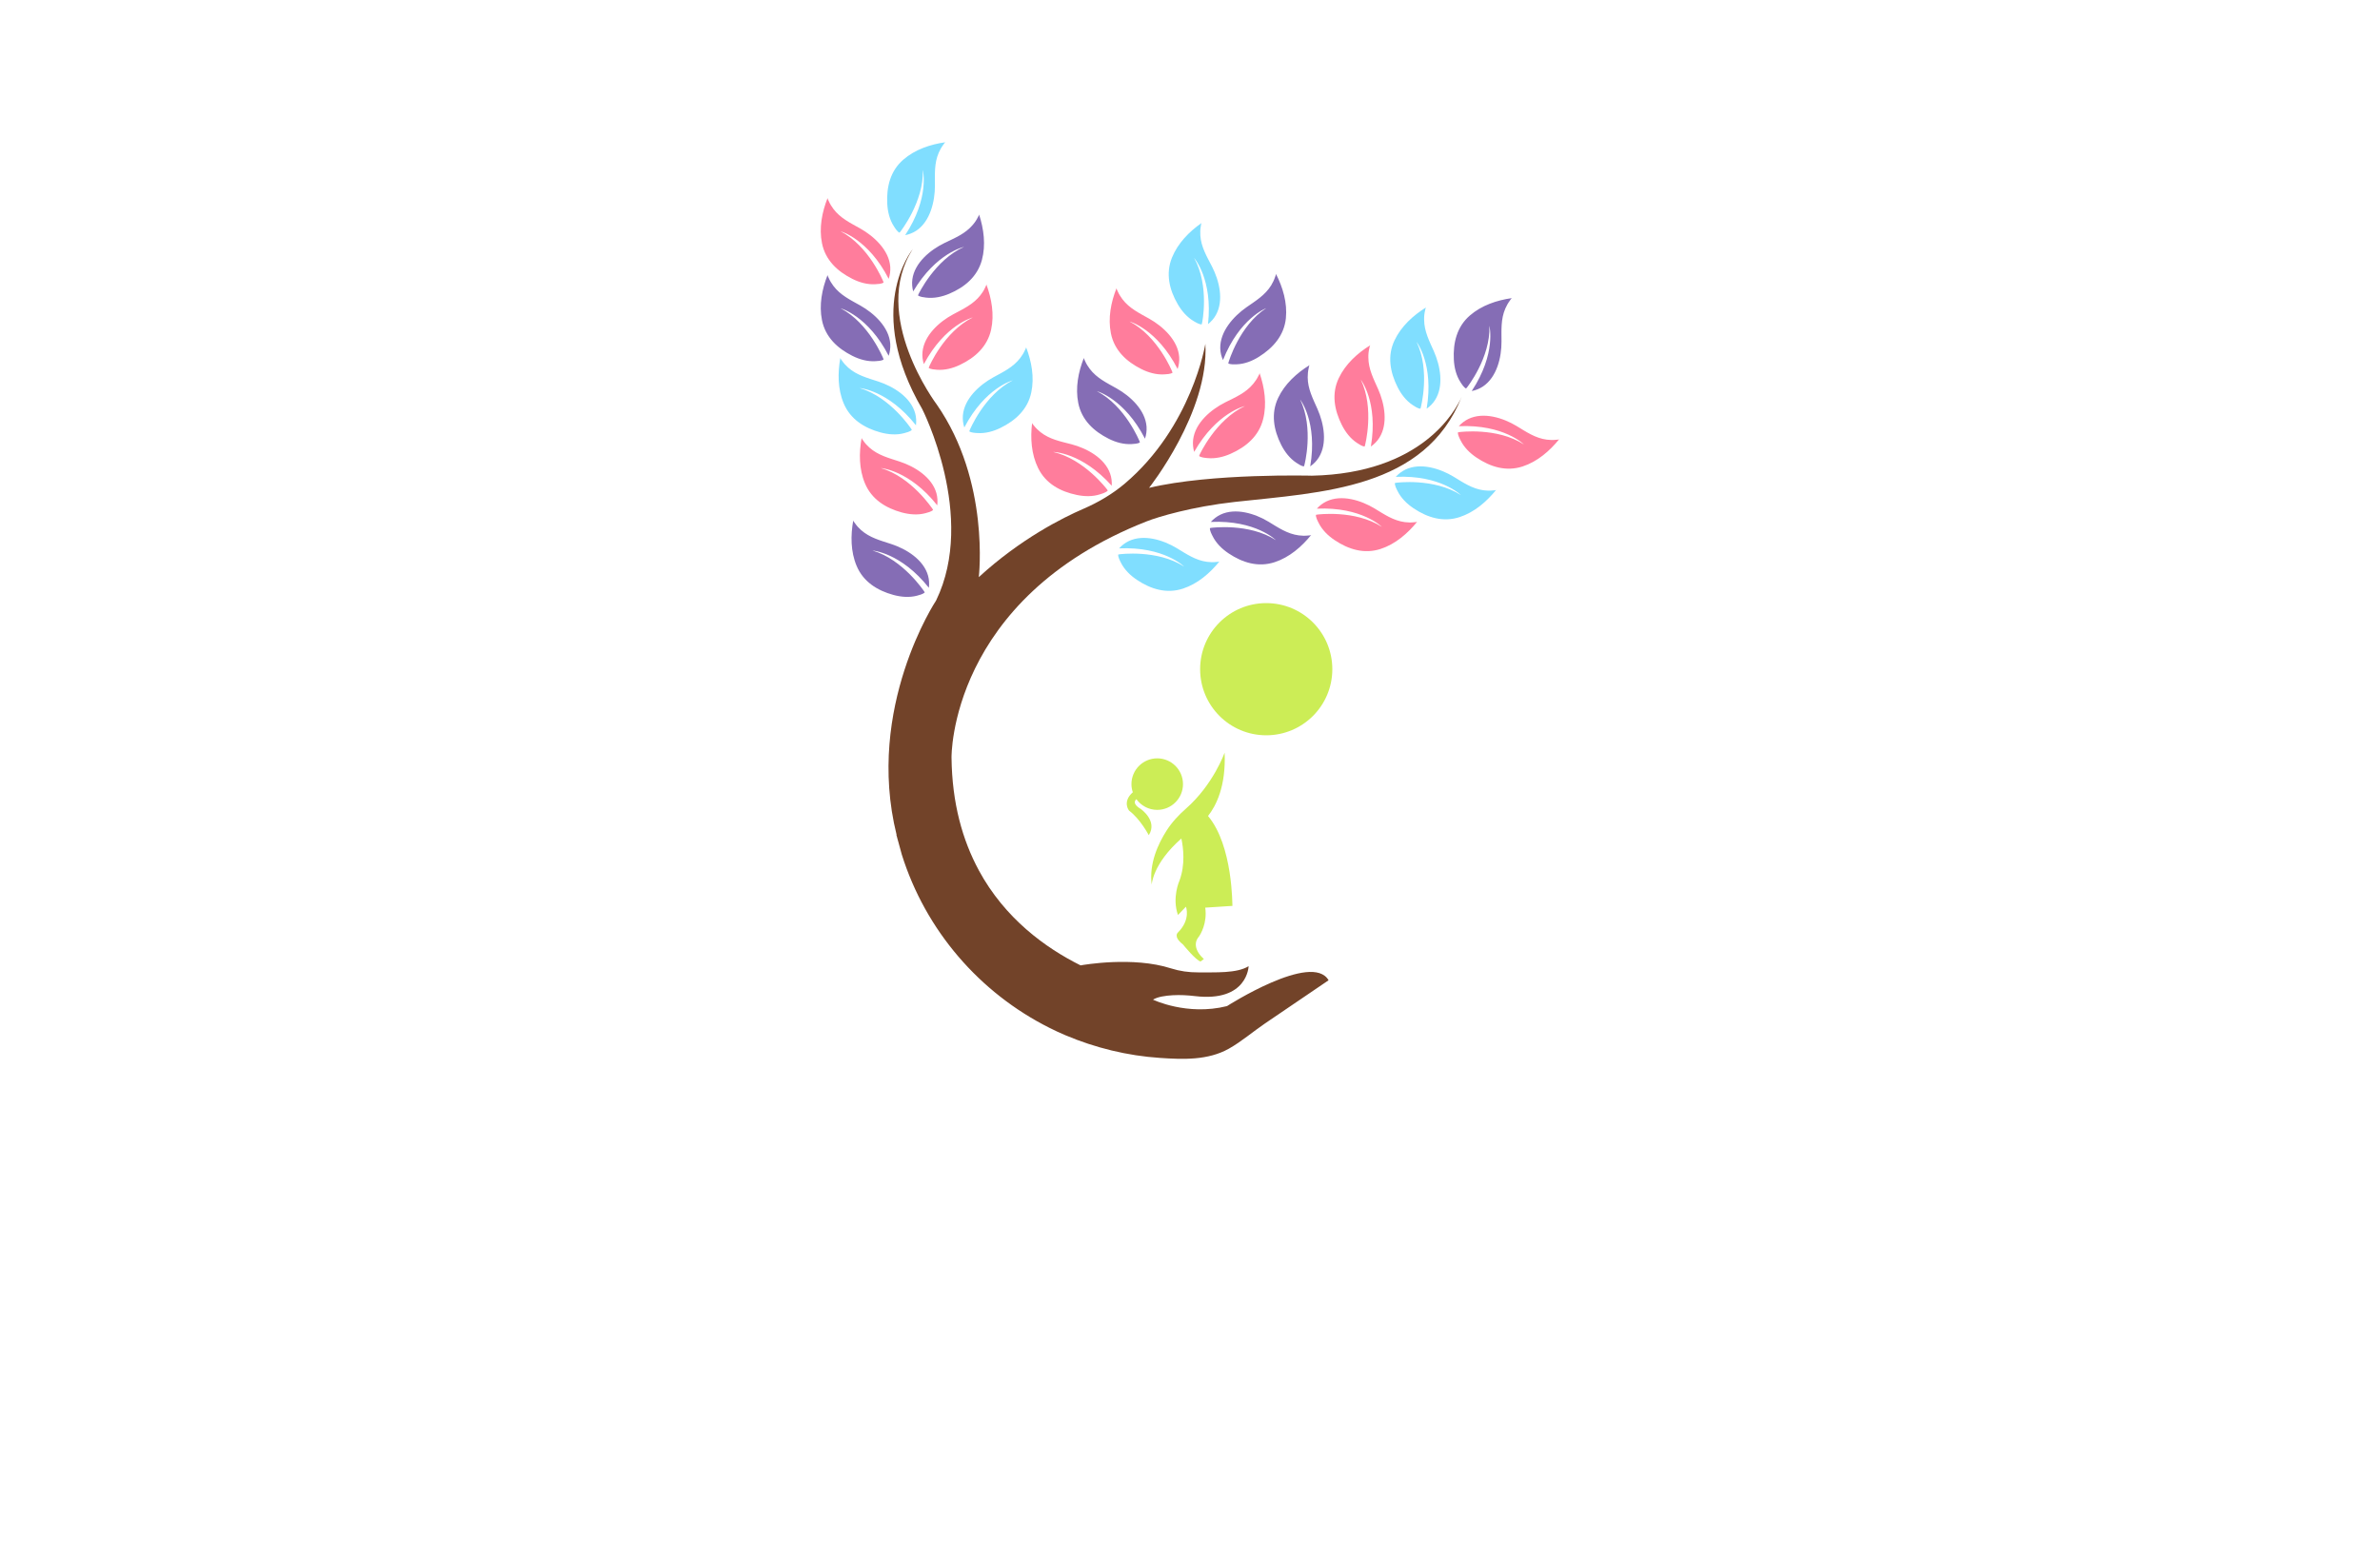 <?xml version="1.0" encoding="utf-8"?>
<!-- Generator: Adobe Illustrator 27.8.1, SVG Export Plug-In . SVG Version: 6.00 Build 0)  -->
<svg version="1.1" xmlns="http://www.w3.org/2000/svg" xmlns:xlink="http://www.w3.org/1999/xlink" x="0px" y="0px"
	 viewBox="0 0 350 230" style="enable-background:new 0 0 350 230;" xml:space="preserve">
<style type="text/css">
	.st0{fill:#FFFDB8;}
	.st1{fill:#FFF4C5;}
	.st2{fill:#F1FFCC;}
	.st3{fill:#FFF9CF;}
	.st4{fill:#5B0034;}
	.st5{fill:#FEFFCF;}
	.st6{fill:#FFFFFF;}
	.st7{fill:#FCBEF3;}
	.st8{fill:#007769;}
	.st9{fill:#990000;}
	.st10{fill:#EE388C;}
	.st11{fill:#4862AD;}
	.st12{fill:#EE4B9B;}
	.st13{fill:#FAEE35;}
	.st14{fill:#01A79D;}
	.st15{fill:#8FC640;}
	.st16{fill:#EC2227;}
	.st17{fill:#E7BD20;}
	.st18{fill:#DC8927;}
	.st19{fill:#2F99D5;}
	.st20{fill:#663366;}
	.st21{fill:#FFC907;}
	.st22{fill:#4B83C3;}
	.st23{fill:#F0535B;}
	.st24{fill:#A92990;}
	.st25{fill:#E16E25;}
	.st26{fill:#426CB4;}
	.st27{fill:#E9292B;}
	.st28{fill:#0F77B7;}
	.st29{fill:#EF4A6C;}
	.st30{fill:#65C5B3;}
	.st31{fill:#965724;}
	.st32{fill:#F1A422;}
	.st33{fill:#18479E;}
	.st34{fill:#64C5B2;}
	.st35{fill:#FAE072;}
	.st36{fill:#EF496E;}
	.st37{fill:#231F20;}
	.st38{fill-rule:evenodd;clip-rule:evenodd;fill:#5C493A;}
	.st39{fill-rule:evenodd;clip-rule:evenodd;fill:#F26767;}
	.st40{fill-rule:evenodd;clip-rule:evenodd;fill:#87C443;}
	.st41{fill-rule:evenodd;clip-rule:evenodd;fill:#EE3E96;}
	.st42{fill-rule:evenodd;clip-rule:evenodd;fill:#2195D2;}
	.st43{fill-rule:evenodd;clip-rule:evenodd;fill:#FFCD05;}
	.st44{fill-rule:evenodd;clip-rule:evenodd;fill:#83C341;}
	.st45{fill-rule:evenodd;clip-rule:evenodd;fill:#0F77B7;}
	.st46{fill-rule:evenodd;clip-rule:evenodd;fill:#ED8D36;}
	.st47{fill-rule:evenodd;clip-rule:evenodd;fill:#3CA356;}
	.st48{fill-rule:evenodd;clip-rule:evenodd;fill:#7F4A25;}
	.st49{fill-rule:evenodd;clip-rule:evenodd;fill:#A3B539;}
	.st50{fill-rule:evenodd;clip-rule:evenodd;fill:#FAAF37;}
	.st51{fill-rule:evenodd;clip-rule:evenodd;fill:#0BB4A1;}
	.st52{fill:#00A9CB;}
	.st53{fill:#79AA41;}
	.st54{fill:#CD8F2A;}
	.st55{fill:#0393B0;}
	.st56{fill:#E82F7B;}
	.st57{fill:#D7DF2A;}
	.st58{fill:#8DC443;}
	.st59{fill:#F0A422;}
	.st60{fill:#3A3A3B;}
	.st61{fill:#29AAE1;}
	.st62{fill:#E9246E;}
	.st63{fill:url(#SVGID_1_);}
	.st64{fill:#00EFFF;}
	.st65{fill-rule:evenodd;clip-rule:evenodd;fill:url(#SVGID_00000126303613491309868670000005134395192316878214_);}
	.st66{fill-rule:evenodd;clip-rule:evenodd;fill:url(#SVGID_00000098212178053107849930000009276829026308657804_);}
	.st67{fill-rule:evenodd;clip-rule:evenodd;fill:url(#SVGID_00000080165809276080071230000002007120724977394052_);}
	.st68{fill-rule:evenodd;clip-rule:evenodd;fill:url(#SVGID_00000144320715442336885860000006636933629877587123_);}
	.st69{fill-rule:evenodd;clip-rule:evenodd;fill:url(#SVGID_00000149381221264890306070000014230916893653289108_);}
	.st70{fill-rule:evenodd;clip-rule:evenodd;fill:url(#SVGID_00000135684783527342748930000012948970528241307326_);}
	.st71{fill-rule:evenodd;clip-rule:evenodd;fill:url(#SVGID_00000059290207871492815910000000622328238538017974_);}
	.st72{fill-rule:evenodd;clip-rule:evenodd;fill:url(#SVGID_00000134953976698930807390000001095924285008336809_);}
	.st73{fill-rule:evenodd;clip-rule:evenodd;fill:url(#SVGID_00000060721597126020178100000000360873179267027367_);}
	.st74{fill:url(#SVGID_00000143592053988473780300000014766800953781715107_);}
	.st75{fill:#00889E;}
	.st76{fill:url(#SVGID_00000023275685665773743180000005479168425742410917_);}
	.st77{fill:url(#SVGID_00000158009271314371269170000005845887921173171097_);}
	.st78{fill:url(#SVGID_00000163061314301424816780000005861946694107942793_);}
	.st79{fill:#009AFF;}
	.st80{fill:url(#SVGID_00000019641487423392453900000016998406607622091177_);}
	.st81{fill:url(#SVGID_00000106826635642960368110000005271440954408998581_);}
	.st82{fill:#EF1A24;}
	.st83{fill:url(#SVGID_00000049920751148116875070000005736678581082658739_);}
	.st84{fill:url(#SVGID_00000064337429459785411220000015970747734492356005_);}
	.st85{fill-rule:evenodd;clip-rule:evenodd;fill:#1B2E7A;}
	.st86{fill-rule:evenodd;clip-rule:evenodd;fill:#FFFFFF;}
	.st87{fill-rule:evenodd;clip-rule:evenodd;fill:#FF004D;}
	.st88{fill:#1B2E7A;}
	.st89{fill-rule:evenodd;clip-rule:evenodd;fill:#FFD373;}
	.st90{fill-rule:evenodd;clip-rule:evenodd;fill:#EDB337;}
	.st91{fill-rule:evenodd;clip-rule:evenodd;fill:#FFEDB0;}
	.st92{fill:url(#SVGID_00000115510184615555918160000004622797229532743855_);}
	.st93{fill:#A25F00;}
	.st94{fill:#1B5302;}
	.st95{fill:#00AEEF;}
	.st96{fill:#ED1966;}
	.st97{fill:url(#SVGID_00000060002504598602568510000012743558298980144572_);}
	.st98{fill:url(#SVGID_00000119083462852970355000000014565157580995709833_);}
	.st99{fill:#79BACC;}
	.st100{fill:#E8E3D8;}
	.st101{fill:#F2B220;}
	.st102{fill:url(#SVGID_00000160908545704992836500000010906268635893906611_);}
	.st103{fill:url(#SVGID_00000122690462447826005910000014133293770309945235_);}
	.st104{fill:url(#SVGID_00000147183140503093946200000014056541436472109474_);}
	.st105{fill:url(#SVGID_00000035529895396668507470000004714846962539142835_);}
	.st106{fill:url(#SVGID_00000172432949669541403050000014278487937083255709_);}
	.st107{fill:url(#SVGID_00000011741434084174159510000017949525447739933324_);}
	.st108{fill:url(#SVGID_00000039109888724333923570000008137049280951097009_);}
	.st109{fill:#9B85BE;}
	.st110{fill:#776599;}
	.st111{fill:#FD3861;}
	.st112{fill:#C42244;}
	.st113{fill:#009FE2;}
	.st114{fill:#30B17B;}
	.st115{fill:#FF7D9C;}
	.st116{fill:#9ACA3D;}
	.st117{fill:#856DB5;}
	.st118{fill:url(#SVGID_00000032643257917263455030000018098525377795495586_);}
	.st119{fill:#0075B0;}
	.st120{fill:#CDE250;}
	.st121{fill:#7DDDFF;}
	.st122{fill:#B9EA81;}
	.st123{fill:#FF7D87;}
	.st124{fill-rule:evenodd;clip-rule:evenodd;fill:#FFC60B;}
	.st125{fill-rule:evenodd;clip-rule:evenodd;fill:#9ABE37;}
	.st126{fill-rule:evenodd;clip-rule:evenodd;fill:#74D7E2;}
	.st127{fill-rule:evenodd;clip-rule:evenodd;fill:#FF598A;}
	.st128{fill-rule:evenodd;clip-rule:evenodd;fill:#856DB5;}
	.st129{fill:#ED5681;}
	.st130{fill:#E5B189;}
	.st131{fill:#CE9976;}
	.st132{fill:#80DEFF;}
	.st133{fill:#61C7E2;}
	.st134{fill:#715BA5;}
	.st135{fill:#CCED56;}
	.st136{fill:#9ABE37;}
	.st137{fill:#7D9D2B;}
	.st138{fill:#F4C11E;}
	.st139{fill:#E19A00;}
	.st140{fill:#FFBE00;}
	.st141{fill:#C74D96;}
	.st142{fill:#F4A408;}
	.st143{fill:#00B0DD;}
	.st144{fill:#E62944;}
	.st145{fill:#553590;}
	.st146{fill:#035A31;}
	.st147{fill:#80BE26;}
	.st148{fill:#00549A;}
	.st149{fill:#844596;}
	.st150{fill:#009C42;}
	.st151{fill-rule:evenodd;clip-rule:evenodd;fill:#1F7099;}
	.st152{fill-rule:evenodd;clip-rule:evenodd;fill:#406FB5;}
	.st153{fill-rule:evenodd;clip-rule:evenodd;fill:#A418ED;}
	.st154{fill-rule:evenodd;clip-rule:evenodd;fill:#28834F;}
	.st155{fill-rule:evenodd;clip-rule:evenodd;fill:#1FEA75;}
	.st156{fill-rule:evenodd;clip-rule:evenodd;fill:#07A8A8;}
	.st157{fill-rule:evenodd;clip-rule:evenodd;fill:#25C9EF;}
	.st158{fill-rule:evenodd;clip-rule:evenodd;fill:#FF7D9C;}
	.st159{fill:#724329;}
	.st160{fill:#FFD766;}
	.st161{fill:#6ED9FF;}
	.st162{fill:#FFA9C2;}
	.st163{fill-rule:evenodd;clip-rule:evenodd;fill:url(#SVGID_00000025415986278641504800000016940636703689323181_);}
	.st164{fill-rule:evenodd;clip-rule:evenodd;fill:url(#SVGID_00000014616845220098080280000008330219105076371898_);}
	.st165{fill-rule:evenodd;clip-rule:evenodd;fill:url(#SVGID_00000142871822715316200160000011874889500314923191_);}
	.st166{fill-rule:evenodd;clip-rule:evenodd;fill:#2B61D8;}
	.st167{fill-rule:evenodd;clip-rule:evenodd;fill:#78E9FF;}
	.st168{fill-rule:evenodd;clip-rule:evenodd;fill:#844596;}
	.st169{fill-rule:evenodd;clip-rule:evenodd;fill:#A667FC;}
	.st170{fill-rule:evenodd;clip-rule:evenodd;fill:#379CC0;}
	.st171{fill-rule:evenodd;clip-rule:evenodd;fill:url(#SVGID_00000052823722813977657150000000849976678307888017_);}
	.st172{fill:#FF439D;}
	.st173{fill:#29ABE2;}
	.st174{fill:#AA3AAA;}
	.st175{fill:#78E9FF;}
	.st176{fill:#FFC60B;}
	.st177{fill:#A667FC;}
	.st178{fill-rule:evenodd;clip-rule:evenodd;fill:#CCED56;}
	.st179{fill-rule:evenodd;clip-rule:evenodd;fill:#776599;}
	.st180{fill-rule:evenodd;clip-rule:evenodd;fill:#80DEFF;}
	.st181{fill:#379CC0;}
	.st182{fill:#BAAE1C;}
	.st183{fill:#84BC7A;}
	.st184{fill:#916E00;}
	.st185{fill:#BCAD64;}
	.st186{fill:#D18D2A;}
	.st187{fill:#FFB278;}
	.st188{fill-rule:evenodd;clip-rule:evenodd;fill:#785EF7;}
	.st189{fill-rule:evenodd;clip-rule:evenodd;fill:#C2FF7B;}
	.st190{fill-rule:evenodd;clip-rule:evenodd;fill:#6F96EF;}
	.st191{fill-rule:evenodd;clip-rule:evenodd;fill:#E5B189;}
	.st192{fill-rule:evenodd;clip-rule:evenodd;fill:#72D392;}
	.st193{fill-rule:evenodd;clip-rule:evenodd;fill:#F9C55D;}
	.st194{fill-rule:evenodd;clip-rule:evenodd;fill:#61C165;}
	.st195{fill-rule:evenodd;clip-rule:evenodd;fill:#6786D3;}
	.st196{fill-rule:evenodd;clip-rule:evenodd;fill:#FCB1E3;}
	.st197{fill-rule:evenodd;clip-rule:evenodd;fill:#1CC1E4;}
	.st198{fill-rule:evenodd;clip-rule:evenodd;fill:#6D6DB2;}
	.st199{fill-rule:evenodd;clip-rule:evenodd;fill:#66A2AA;}
	.st200{fill-rule:evenodd;clip-rule:evenodd;fill:#D2FC86;}
	.st201{fill:#7FBC62;}
	.st202{fill:#442109;}
	.st203{fill:#60361A;}
	.st204{fill:#A08657;}
	.st205{fill:#FFCD5C;}
	.st206{fill:#7DA22E;}
	.st207{fill:#F9C941;}
	.st208{fill:#6AC6B4;}
	.st209{fill:#E2C159;}
	.st210{fill:#EF8550;}
</style>
<g id="Layer_1">
</g>
<g id="Layer_2">
</g>
<g id="Layer_3">
</g>
<g id="Layer_4">
</g>
<g id="Layer_5">
</g>
<g id="Layer_6">
</g>
<g id="Layer_7">
</g>
<g id="Layer_8">
</g>
<g id="Layer_9">
</g>
<g id="Layer_10">
</g>
<g id="Layer_11">
</g>
<g id="Layer_12">
</g>
<g id="Layer_13">
</g>
<g id="Layer_14">
</g>
<g id="Layer_15">
	<g>
		<path class="st135" d="M168.94,122.83c0,0-1.28-2.42-2.9-3.61c0,0-1.05-1.28,0.55-2.7c0,0,0,0,0,0c-0.13-0.38-0.2-0.78-0.2-1.2
			c0-2.09,1.7-3.79,3.79-3.79s3.79,1.7,3.79,3.79c0,2.09-1.7,3.79-3.79,3.79c-1.26,0-2.37-0.62-3.06-1.57l0,0
			c0,0-0.83,0.56,0.63,1.43C167.75,118.97,170.29,120.71,168.94,122.83z M177.65,120.01c1.18-1.49,2.66-4.38,2.44-9.32
			c0,0-1.63,4.67-5.69,8.24c-1.08,0.95-2.07,2.01-2.84,3.22c-1.25,1.95-2.6,4.86-2.19,7.97c0,0,0.1-3.05,4.36-6.8
			c0.29,1.36,0.6,3.83-0.28,6.2c0,0-1.13,2.48-0.22,5.05l1.17-1.22c0,0,0.76,1.85-1.17,3.79c0,0-0.75,0.59,0.7,1.73c0,0,0,0,0,0
			c0,0,0,0,0.01,0c0.15,0.19,1.93,2.37,2.62,2.54l0.48-0.37c0,0-0.74-0.6-1.05-1.42c-0.21-0.57-0.23-1.24,0.33-1.89
			c0,0,0-0.01,0.01-0.01c0.2-0.29,1.24-1.95,0.91-4.23l4-0.26C181.21,133.23,181.34,124.39,177.65,120.01z M186.21,88.7
			c-5.37,0-9.72,4.35-9.72,9.72s4.35,9.72,9.72,9.72s9.72-4.35,9.72-9.72S191.58,88.7,186.21,88.7z"/>
		<path class="st115" d="M200.74,65.48l-0.06,0.19c-0.37-0.02-0.83-0.34-1.12-0.53c-0.98-0.64-1.71-1.61-2.23-2.64
			c-1.11-2.2-1.54-4.6-0.45-6.89c0.98-2.06,2.73-3.66,4.64-4.84c-0.08,0.05-0.13,0.39-0.15,0.47c-0.11,0.44-0.15,0.89-0.14,1.34
			c0.01,1.71,0.77,3.14,1.44,4.66c0.94,2.12,1.49,5.07,0.17,7.15c-0.32,0.51-0.75,0.94-1.24,1.28c1.1-6.53-1.48-9.83-1.48-9.83
			C202.16,60.09,200.74,65.48,200.74,65.48z M214.6,63.55l-0.2,0.04c-0.03,0.37,0.24,0.87,0.39,1.17c0.52,1.05,1.39,1.9,2.35,2.54
			c2.05,1.38,4.37,2.09,6.78,1.3c2.17-0.71,3.96-2.26,5.38-4.01c-0.06,0.08-0.4,0.08-0.48,0.09c-0.45,0.05-0.9,0.04-1.35-0.02
			c-1.69-0.22-3.03-1.15-4.45-2.01c-1.99-1.2-4.85-2.1-7.07-1.04c-0.54,0.26-1.02,0.63-1.42,1.07c6.62-0.29,9.57,2.68,9.57,2.68
			C220.13,62.8,214.6,63.55,214.6,63.55z M193.72,75.68l-0.2,0.04c-0.03,0.37,0.24,0.87,0.39,1.17c0.52,1.05,1.39,1.9,2.35,2.54
			c2.05,1.38,4.37,2.09,6.78,1.3c2.17-0.71,3.96-2.26,5.38-4.01c-0.06,0.08-0.4,0.08-0.48,0.09c-0.45,0.05-0.9,0.04-1.35-0.02
			c-1.69-0.22-3.03-1.15-4.45-2.01c-1.99-1.2-4.85-2.1-7.07-1.04c-0.54,0.26-1.02,0.63-1.42,1.07c6.62-0.29,9.57,2.68,9.57,2.68
			C199.25,74.93,193.72,75.68,193.72,75.68z M176.41,66.88l-0.07,0.19c0.3,0.22,0.87,0.27,1.21,0.3c1.18,0.12,2.37-0.16,3.44-0.64
			c2.28-1.01,4.15-2.61,4.77-5.1c0.56-2.24,0.21-4.61-0.53-6.77c0.03,0.09-0.15,0.38-0.19,0.46c-0.2,0.41-0.46,0.79-0.75,1.14
			c-1.1,1.33-2.62,1.97-4.12,2.72c-2.1,1.06-4.42,3.02-4.71,5.49c-0.07,0.6-0.01,1.21,0.15,1.79c3.32-5.82,7.46-6.74,7.46-6.74
			C178.75,61.75,176.41,66.88,176.41,66.88z M136.64,53.92l-0.07,0.19c0.3,0.21,0.87,0.24,1.21,0.27c1.17,0.09,2.34-0.22,3.39-0.72
			c2.23-1.06,4.03-2.69,4.58-5.17c0.49-2.23,0.08-4.56-0.7-6.67c0.03,0.09-0.14,0.38-0.17,0.46c-0.18,0.41-0.43,0.8-0.71,1.15
			c-1.06,1.34-2.53,2.01-4,2.8c-2.05,1.1-4.28,3.1-4.51,5.55c-0.06,0.6,0.02,1.2,0.2,1.77c3.13-5.84,7.19-6.86,7.19-6.86
			C138.82,48.79,136.64,53.92,136.64,53.92z M154.88,66.47c0,0,4.19,0.03,8.61,4.97c0.04-0.6-0.03-1.2-0.23-1.77
			c-0.8-2.32-3.44-3.74-5.69-4.33c-1.61-0.42-3.21-0.72-4.55-1.78c-0.35-0.28-0.68-0.59-0.96-0.95c-0.05-0.07-0.29-0.31-0.28-0.41
			c-0.27,2.24-0.12,4.6,0.89,6.65c1.12,2.28,3.26,3.44,5.67,3.94c1.14,0.24,2.35,0.27,3.46-0.1c0.32-0.1,0.87-0.27,1.11-0.54
			l-0.11-0.17C162.8,71.99,159.48,67.52,154.88,66.47z M166.11,47.28c0,0,4.05,1.1,7.07,6.99c0.19-0.57,0.27-1.17,0.23-1.77
			c-0.18-2.45-2.38-4.49-4.41-5.63c-1.45-0.82-2.92-1.51-3.95-2.88c-0.27-0.36-0.51-0.75-0.69-1.16c-0.03-0.08-0.2-0.37-0.16-0.46
			c-0.83,2.09-1.28,4.42-0.83,6.66c0.5,2.49,2.28,4.15,4.48,5.25c1.04,0.52,2.2,0.85,3.37,0.78c0.34-0.02,0.9-0.04,1.21-0.24
			l-0.06-0.19C172.37,54.63,170.29,49.45,166.11,47.28z M123.62,34.02c0,0,4.05,1.1,7.07,6.99c0.19-0.57,0.27-1.17,0.23-1.77
			c-0.18-2.45-2.38-4.49-4.41-5.63c-1.45-0.82-2.92-1.51-3.95-2.88c-0.27-0.36-0.51-0.75-0.69-1.16c-0.03-0.08-0.2-0.37-0.16-0.46
			c-0.83,2.09-1.28,4.42-0.83,6.66c0.5,2.49,2.28,4.15,4.48,5.25c1.04,0.52,2.2,0.85,3.37,0.78c0.34-0.02,0.9-0.04,1.21-0.24
			l-0.06-0.19C129.88,41.38,127.8,36.2,123.62,34.02z M129.54,68.84c0,0,4.18,0.29,8.29,5.48c0.07-0.59,0.04-1.2-0.12-1.78
			c-0.66-2.37-3.21-3.94-5.42-4.66c-1.58-0.52-3.16-0.92-4.43-2.05c-0.34-0.3-0.65-0.64-0.9-1.01c-0.05-0.07-0.27-0.33-0.25-0.42
			c-0.4,2.22-0.39,4.59,0.49,6.69c0.98,2.34,3.04,3.63,5.42,4.28c1.12,0.3,2.33,0.41,3.46,0.11c0.33-0.09,0.88-0.22,1.14-0.48
			l-0.1-0.18C137.11,74.83,134.06,70.16,129.54,68.84z"/>
		<path class="st117" d="M215.73,56.99l-0.14,0.15c-0.33-0.17-0.63-0.65-0.81-0.93c-0.64-0.98-0.92-2.16-0.98-3.32
			c-0.13-2.46,0.44-4.83,2.36-6.49c1.72-1.49,3.97-2.25,6.2-2.56c-0.1,0.01-0.27,0.3-0.32,0.37c-0.27,0.36-0.49,0.76-0.67,1.17
			c-0.68,1.57-0.56,3.19-0.56,4.85c0.01,2.32-0.68,5.24-2.73,6.61c-0.5,0.33-1.06,0.56-1.65,0.67c3.64-5.53,2.6-9.59,2.6-9.59
			C219.21,52.62,215.73,56.99,215.73,56.99z M191.2,58.76c0,0,2.59,3.3,1.48,9.83c0.49-0.34,0.92-0.77,1.24-1.28
			c1.32-2.07,0.77-5.02-0.17-7.15c-0.67-1.52-1.43-2.96-1.44-4.66c0-0.45,0.04-0.91,0.14-1.34c0.02-0.08,0.06-0.42,0.15-0.47
			c-1.91,1.18-3.67,2.78-4.64,4.84c-1.08,2.29-0.66,4.69,0.45,6.89c0.52,1.03,1.26,2,2.23,2.64c0.28,0.18,0.75,0.51,1.12,0.53
			l0.06-0.19C191.83,68.4,193.25,63,191.2,58.76z M178.13,77.63l-0.2,0.04c-0.03,0.37,0.24,0.87,0.39,1.17
			c0.52,1.05,1.39,1.9,2.35,2.54c2.05,1.38,4.37,2.09,6.78,1.3c2.17-0.71,3.96-2.26,5.38-4.01c-0.06,0.08-0.4,0.08-0.48,0.09
			c-0.45,0.05-0.9,0.04-1.35-0.02c-1.69-0.22-3.03-1.15-4.45-2.01c-1.99-1.2-4.85-2.1-7.07-1.04c-0.54,0.26-1.02,0.63-1.42,1.07
			c6.62-0.29,9.57,2.68,9.57,2.68C183.66,76.88,178.13,77.63,178.13,77.63z M180.68,53.25l-0.05,0.2c0.32,0.17,0.89,0.14,1.23,0.13
			c1.17-0.04,2.3-0.49,3.28-1.11c2.09-1.31,3.7-3.14,3.96-5.66c0.23-2.27-0.44-4.54-1.47-6.55c0.04,0.09-0.09,0.4-0.12,0.48
			c-0.14,0.43-0.34,0.84-0.57,1.22c-0.89,1.45-2.29,2.29-3.65,3.24c-1.9,1.33-3.9,3.57-3.84,6.03c0.01,0.6,0.16,1.19,0.4,1.73
			c2.44-6.16,6.36-7.64,6.36-7.64C182.25,47.89,180.68,53.25,180.68,53.25z M135.07,43.27L135,43.45c0.29,0.22,0.86,0.28,1.19,0.32
			c1.16,0.14,2.35-0.12,3.41-0.57c2.27-0.96,4.14-2.52,4.8-4.97c0.59-2.2,0.28-4.55-0.42-6.7c0.03,0.09-0.15,0.38-0.19,0.45
			c-0.2,0.4-0.46,0.78-0.76,1.12c-1.11,1.3-2.62,1.9-4.12,2.63c-2.09,1.01-4.41,2.91-4.74,5.35c-0.08,0.59-0.03,1.2,0.12,1.78
			c3.38-5.7,7.48-6.55,7.48-6.55C137.47,38.23,135.07,43.27,135.07,43.27z M161.31,57.53c0,0,4.05,1.1,7.07,6.99
			c0.19-0.57,0.27-1.17,0.23-1.77c-0.18-2.45-2.38-4.49-4.41-5.63c-1.45-0.82-2.92-1.51-3.95-2.88c-0.27-0.36-0.51-0.75-0.69-1.16
			c-0.03-0.08-0.2-0.37-0.16-0.46c-0.83,2.09-1.28,4.42-0.83,6.66c0.5,2.49,2.28,4.15,4.48,5.25c1.04,0.52,2.2,0.85,3.37,0.78
			c0.34-0.02,0.9-0.04,1.21-0.24l-0.06-0.19C167.57,64.88,165.49,59.71,161.31,57.53z M123.62,45.34c0,0,4.05,1.1,7.07,6.99
			c0.19-0.57,0.27-1.17,0.23-1.77c-0.18-2.45-2.38-4.49-4.41-5.63c-1.45-0.82-2.92-1.51-3.95-2.88c-0.27-0.36-0.51-0.75-0.69-1.16
			c-0.03-0.08-0.2-0.37-0.16-0.46c-0.83,2.09-1.28,4.42-0.83,6.66c0.5,2.49,2.28,4.15,4.48,5.25c1.04,0.52,2.2,0.85,3.37,0.78
			c0.34-0.02,0.9-0.04,1.21-0.24l-0.06-0.19C129.88,52.7,127.8,47.52,123.62,45.34z M128.31,80.97c0,0,4.18,0.29,8.29,5.48
			c0.07-0.59,0.04-1.2-0.12-1.78c-0.66-2.37-3.21-3.94-5.42-4.66c-1.58-0.52-3.16-0.92-4.43-2.05c-0.34-0.3-0.65-0.64-0.9-1.01
			c-0.05-0.07-0.27-0.33-0.25-0.42c-0.4,2.22-0.39,4.59,0.49,6.69c0.98,2.34,3.04,3.63,5.42,4.28c1.12,0.3,2.33,0.41,3.46,0.11
			c0.33-0.09,0.88-0.22,1.14-0.48l-0.1-0.18C135.88,86.96,132.83,82.29,128.31,80.97z"/>
		<path class="st132" d="M208.94,59.92l-0.06,0.19c-0.37-0.02-0.83-0.34-1.12-0.53c-0.98-0.64-1.71-1.61-2.23-2.64
			c-1.11-2.2-1.54-4.6-0.45-6.89c0.98-2.06,2.73-3.66,4.64-4.84c-0.08,0.05-0.13,0.39-0.15,0.47c-0.11,0.44-0.15,0.89-0.14,1.34
			c0.01,1.71,0.77,3.14,1.44,4.66c0.94,2.12,1.49,5.07,0.17,7.15c-0.32,0.51-0.75,0.94-1.24,1.28c1.1-6.53-1.48-9.83-1.48-9.83
			C210.37,54.53,208.94,59.92,208.94,59.92z M135.71,25c0,0,1.04,4.06-2.6,9.59c0.59-0.12,1.15-0.34,1.65-0.67
			c2.04-1.37,2.73-4.29,2.73-6.61c0-1.66-0.12-3.28,0.56-4.85c0.18-0.41,0.4-0.81,0.67-1.17c0.05-0.07,0.23-0.36,0.32-0.37
			c-2.23,0.31-4.48,1.07-6.2,2.56c-1.92,1.66-2.49,4.03-2.36,6.49c0.06,1.16,0.34,2.34,0.98,3.32c0.18,0.28,0.48,0.77,0.81,0.93
			l0.14-0.15C132.4,34.07,135.87,29.7,135.71,25z M205.33,71l-0.2,0.04c-0.03,0.37,0.24,0.87,0.39,1.17
			c0.52,1.05,1.39,1.9,2.35,2.54c2.05,1.38,4.37,2.09,6.78,1.3c2.17-0.71,3.96-2.26,5.38-4.01c-0.06,0.08-0.4,0.08-0.48,0.09
			c-0.45,0.05-0.9,0.04-1.35-0.02c-1.69-0.22-3.03-1.15-4.45-2.01c-1.99-1.2-4.85-2.1-7.07-1.04c-0.54,0.26-1.02,0.63-1.42,1.07
			c6.62-0.29,9.57,2.68,9.57,2.68C210.86,70.25,205.33,71,205.33,71z M164.64,81.52l-0.2,0.04c-0.03,0.37,0.24,0.87,0.39,1.17
			c0.52,1.05,1.39,1.9,2.35,2.54c2.05,1.38,4.37,2.09,6.78,1.3c2.17-0.71,3.96-2.26,5.38-4.01c-0.06,0.08-0.4,0.08-0.48,0.09
			c-0.45,0.05-0.9,0.04-1.35-0.02c-1.69-0.22-3.03-1.15-4.45-2.01c-1.99-1.2-4.85-2.1-7.07-1.04c-0.54,0.26-1.02,0.63-1.42,1.07
			c6.62-0.29,9.57,2.68,9.57,2.68C170.16,80.77,164.64,81.52,164.64,81.52z M142.61,63.25l-0.07,0.19c0.3,0.21,0.87,0.23,1.21,0.25
			c1.17,0.08,2.34-0.25,3.38-0.76c2.22-1.08,4.01-2.73,4.53-5.22c0.47-2.23,0.04-4.56-0.77-6.66c0.04,0.09-0.13,0.39-0.17,0.46
			c-0.18,0.41-0.42,0.8-0.7,1.16c-1.04,1.35-2.51,2.04-3.97,2.84c-2.03,1.12-4.25,3.14-4.45,5.59c-0.05,0.6,0.03,1.2,0.21,1.77
			c3.07-5.87,7.12-6.93,7.12-6.93C144.74,58.09,142.61,63.25,142.61,63.25z M126.41,57.07c0,0,4.18,0.29,8.29,5.48
			c0.07-0.59,0.04-1.2-0.12-1.78c-0.66-2.37-3.21-3.94-5.42-4.66c-1.58-0.52-3.16-0.92-4.43-2.05c-0.34-0.3-0.65-0.64-0.9-1.01
			c-0.05-0.07-0.27-0.33-0.25-0.42c-0.4,2.22-0.39,4.59,0.49,6.69c0.98,2.34,3.04,3.63,5.42,4.28c1.12,0.3,2.33,0.41,3.46,0.11
			c0.33-0.09,0.88-0.22,1.14-0.48l-0.1-0.18C133.99,63.06,130.94,58.39,126.41,57.07z M175.61,37.94c0,0,2.77,3.14,2.04,9.73
			c0.47-0.37,0.87-0.82,1.16-1.35c1.2-2.15,0.49-5.06-0.58-7.13c-0.76-1.48-1.6-2.87-1.71-4.57c-0.03-0.45-0.01-0.91,0.07-1.35
			c0.02-0.08,0.04-0.42,0.12-0.48c-1.84,1.29-3.5,2.98-4.36,5.1c-0.95,2.35-0.39,4.72,0.85,6.85c0.58,1,1.37,1.92,2.38,2.51
			c0.29,0.17,0.78,0.47,1.14,0.46l0.05-0.2C176.79,47.52,177.9,42.06,175.61,37.94z"/>
		<path class="st159" d="M139.93,111.4c0.07,6.74,1.63,12.18,4,16.57c0,0,0,0,0,0.01c3.84,7.09,9.78,11.41,14.98,14
			c0.44-0.08,7.72-1.35,13.29,0.44c1.29,0.41,2.64,0.6,4,0.59c2.49-0.02,5.68,0.17,7.42-0.91c0,0-0.14,5.31-7.87,4.4
			c-1.09-0.13-2.18-0.19-3.28-0.13c-1.08,0.06-2.24,0.23-2.91,0.65c0,0,5,2.42,10.88,0.95c0,0,12.52-8.02,14.94-3.8
			c-3.12,2.12-6.23,4.24-9.35,6.35c-1.75,1.19-3.48,2.68-5.31,3.71c-3.08,1.73-6.72,1.59-10.13,1.36c-4.79-0.32-9.5-1.47-13.92-3.34
			c-0.78-0.33-1.54-0.68-2.29-1.06c-10.31-5.15-18.26-14.34-21.76-25.5l-0.8-2.92h0.03c-4.64-18.72,5.81-34.45,5.81-34.45
			c6.01-12.38-2.04-28.16-2.04-28.16c-8.51-14.61-1.64-23.21-1.36-23.56c-6.39,9.78,3.49,22.88,3.49,22.88
			c7.88,11.32,6.19,25.4,6.19,25.4c6.13-5.62,12.32-8.73,15.41-10.06c2.17-0.94,4.22-2.15,6.03-3.67
			c9.9-8.37,11.88-20.58,11.88-20.58c0.58,10.01-8.28,21.18-8.28,21.18c9.16-2.19,23.95-1.79,23.95-1.79
			c16.21-0.35,21.13-9.57,22.03-11.62c-5.39,13.59-20.52,14.06-33.39,15.48c-6.28,0.7-11.27,2.19-12.95,2.86
			C139.59,88.09,139.93,111.4,139.93,111.4z"/>
	</g>
</g>
</svg>
